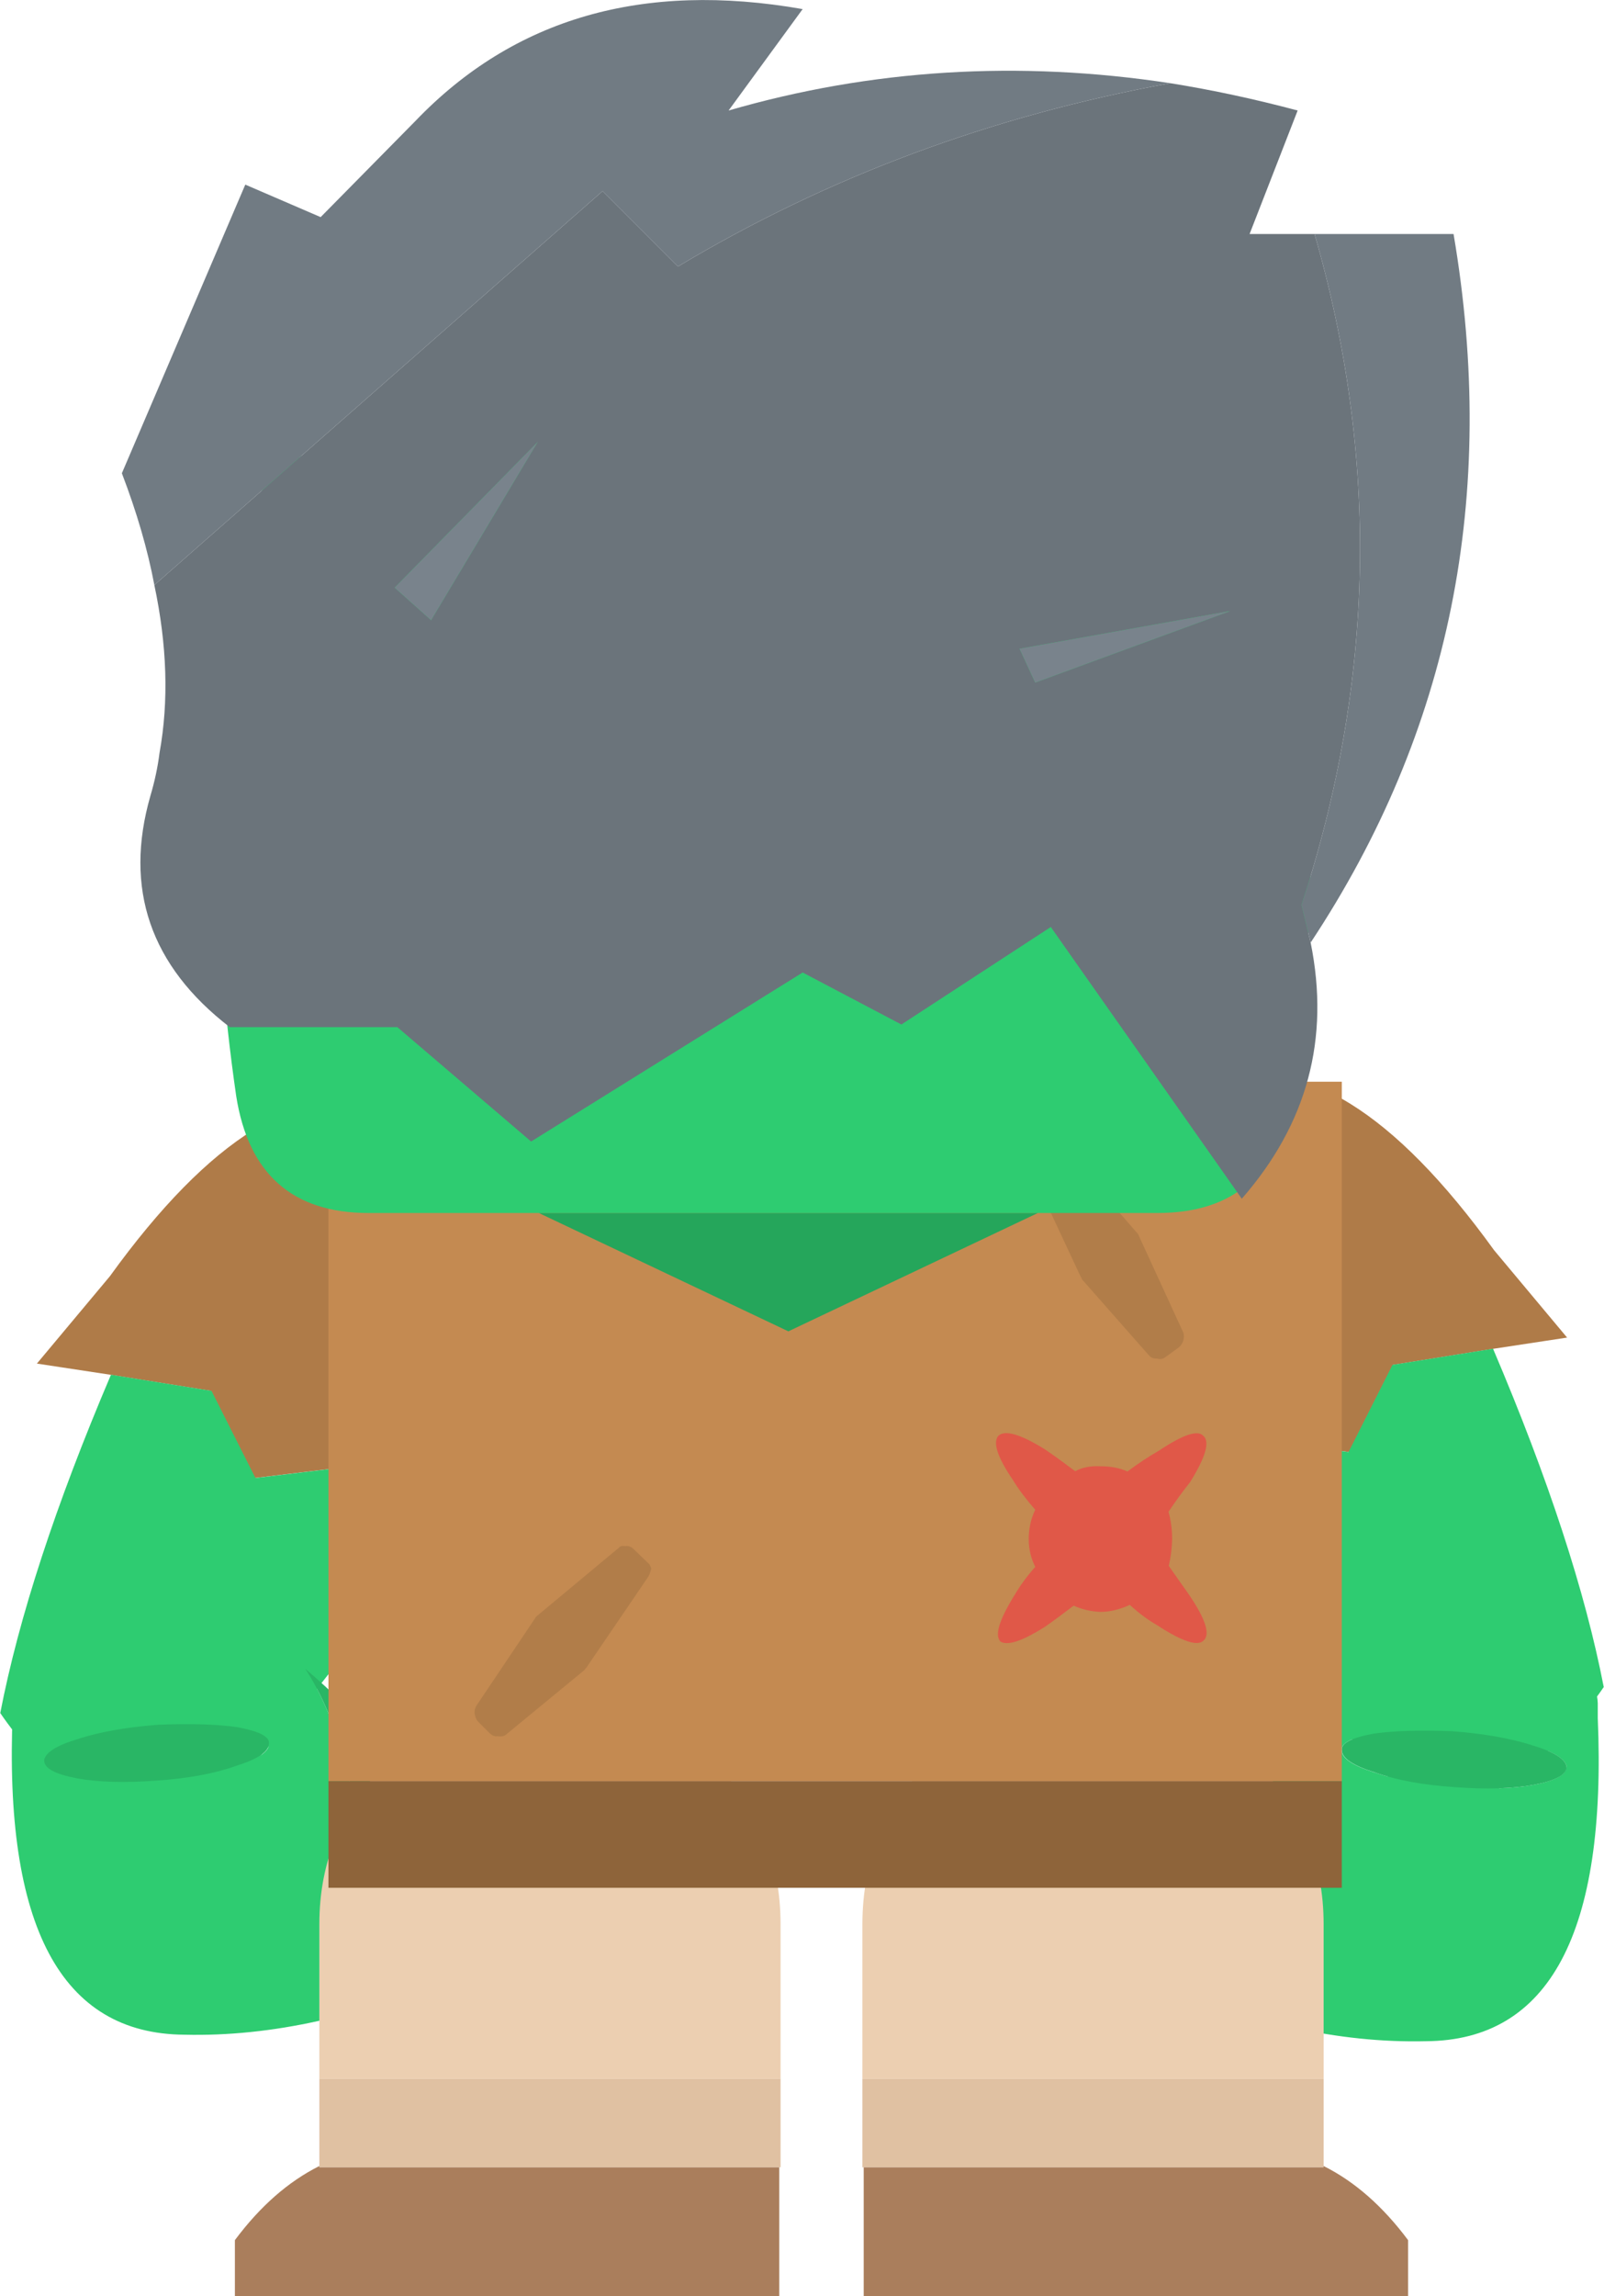 <?xml version="1.0" encoding="UTF-8"?><svg id="Calque_2" xmlns="http://www.w3.org/2000/svg" viewBox="0 0 61.73 88.3"><g id="Calque_1-2"><g id="armLeft_FL_FL_FL_FL_FL_FL_FL_FL_FL_FL_FL_FL_FL_FL_FL_FL_FL_FL_FL_FL"><g id="Symbol_8_0_Layer0_0_FILL"><path d="M15.98,42.93h-.05c-.37-.17-.73-.3-1.09-.4-3.23-.96-6.76,1.22-10.61,6.55l-2.81,3.36,2.83.43,3.87.62,1.69,3.35,3.74-.45,3.09,2.18,1.25.94c-.32-1.06-.14-2.39.54-3.96l1.47-2.97c.88-1.76.95-3.59.18-5.51-.77-1.89-2.14-3.27-4.12-4.14Z" fill="#af7b48"/><path d="M16.66,58.57l-3.09-2.18-3.74.45-1.69-3.35-3.87-.62c-2.13,5-3.55,9.34-4.26,13.01,1.51,2.21,3.65,3.95,6.42,5.22,3.61-3.19,7.02-7.37,10.24-12.53Z" fill="#2ecc71"/></g></g><g id="handLeft_FL_FL_FL_FL_FL_FL_FL_FL_FL_FL_FL_FL_FL_FL_FL_FL_FL_FL_FL_FL"><g id="Symbol_9_0_Layer0_0_FILL"><path d="M14,72.18c-.31-3.5-1.06-6.17-2.25-8.01l-9.98-.03c-.82-.01-1.25.35-1.28,1.11v.57c-.35,8.26,1.86,12.4,6.61,12.43,1.68.04,3.4-.14,5.16-.53,1.17-.24,1.76-.77,1.77-1.6l.02-.25c0-1-.02-1.97-.05-2.91v.05s0-.82,0-.82M1.7,67.69c.05-.3.5-.57,1.36-.83.83-.26,1.84-.44,3.04-.53,1.22-.05,2.23-.02,3.03.09.85.16,1.26.37,1.23.64-.01.31-.43.59-1.26.85-.84.29-1.87.48-3.1.57-1.2.09-2.21.06-3.03-.09-.85-.16-1.27-.39-1.26-.7Z" fill="#2ecc71"/><path d="M3.06,66.86c-.86.25-1.31.53-1.36.83-.01.31.41.54,1.26.7.82.15,1.83.18,3.03.09,1.23-.08,2.26-.27,3.1-.57.83-.26,1.25-.54,1.26-.85.04-.27-.37-.48-1.23-.64-.8-.11-1.81-.14-3.03-.09-1.2.09-2.21.27-3.04.53M14,72.96c2.75-2.27,2-5.19-2.25-8.78,1.2,1.84,1.95,4.51,2.25,8.01v.82s0-.05,0-.05Z" fill="#29b665"/></g></g><g id="armRight_FL_FL_FL_FL_FL_FL_FL_FL_FL_FL_FL_FL_FL_FL_FL_FL_FL_FL_FL_FL_FL_FL_FL"><g id="Symbol_8_0_Layer0_0_FILL-2"><path d="M45.75,41.93h.05c.37-.17.73-.3,1.09-.4,3.23-.96,6.76,1.22,10.61,6.55l2.81,3.36-2.83.43-3.87.62-1.69,3.35-3.74-.45-3.09,2.18-1.25.94c.32-1.06.14-2.39-.54-3.96l-1.47-2.97c-.88-1.76-.95-3.59-.18-5.51.77-1.89,2.14-3.27,4.12-4.14Z" fill="#af7b48"/><path d="M45.07,57.57l3.09-2.18,3.74.45,1.69-3.35,3.87-.62c2.13,5,3.55,9.34,4.26,13.01-1.51,2.21-3.65,3.95-6.42,5.22-3.61-3.19-7.02-7.37-10.24-12.53Z" fill="#2ecc71"/></g></g><g id="handRight_FL_FL_FL_FL_FL_FL_FL_FL_FL_FL_FL_FL_FL_FL_FL_FL_FL_FL_FL_FL_FL_FL"><g id="Symbol_9_0_Layer0_0_FILL-2"><path d="M47.98,72.43c.31-3.5,1.06-6.17,2.25-8.01l9.98-.03c.82-.01,1.25.35,1.28,1.11v.57c.35,8.26-1.86,12.4-6.61,12.43-1.68.04-3.4-.14-5.16-.53-1.17-.24-1.76-.77-1.77-1.6l-.02-.25c0-1,.02-1.97.05-2.91v.05s0-.82,0-.82M60.29,67.94c-.05-.3-.5-.57-1.36-.83-.83-.26-1.84-.44-3.04-.53-1.22-.05-2.23-.02-3.03.09-.85.16-1.26.37-1.23.64.01.31.43.59,1.26.85.84.29,1.87.48,3.1.57,1.2.09,2.21.06,3.03-.09.85-.16,1.27-.39,1.26-.7Z" fill="#2ecc71"/><path d="M58.93,67.11c.86.25,1.31.53,1.36.83.01.31-.41.54-1.26.7-.82.15-1.83.18-3.03.09-1.23-.08-2.26-.27-3.1-.57-.83-.26-1.25-.54-1.26-.85-.04-.27.37-.48,1.23-.64.8-.11,1.81-.14,3.03-.09,1.2.09,2.21.27,3.04.53M47.98,73.21c-2.75-2.27-2-5.19,2.25-8.78-1.2,1.84-1.95,4.51-2.25,8.01v.82s0-.05,0-.05Z" fill="#29b665"/></g></g><g id="legLeft_FL_FL_FL_FL_FL_FL_FL_FL_FL_FL_FL_FL_FL_FL_FL_FL_FL_FL_FL"><g id="Symbol_11_0_Layer0_0_FILL"><path d="M30.04,83.35v-3.4H12.29v3.4h17.75Z" fill="#e0c1a2"/><path d="M29.99,88.3v-4.95H12.29v-.05c-1.2.6-2.28,1.55-3.25,2.85v2.15h20.95Z" fill="#aa7e5c"/><path d="M21.19,65.3h-.05c-2.47,0-4.55.83-6.25,2.5-1.73,1.7-2.6,3.77-2.6,6.2v5.95h17.75v-5.95c0-2.43-.85-4.5-2.55-6.2-1.73-1.67-3.83-2.5-6.3-2.5Z" fill="#eccfb1"/></g></g><g id="legRight_FL_FL_FL_FL_FL_FL_FL_FL_FL_FL_FL_FL_FL_FL_FL_FL_FL_FL_FL_FL"><g id="Symbol_11_0_Layer0_0_FILL-2"><path d="M33.19,83.35v-3.4h17.75v3.4h-17.75Z" fill="#e0c1a2"/><path d="M33.24,88.3v-4.95h17.7v-.05c1.2.6,2.28,1.55,3.25,2.85v2.15h-20.95Z" fill="#aa7e5c"/><path d="M42.04,65.3h.05c2.47,0,4.55.83,6.25,2.5,1.73,1.7,2.6,3.77,2.6,6.2v5.95h-17.75v-5.95c0-2.43.85-4.5,2.55-6.2,1.73-1.67,3.83-2.5,6.3-2.5Z" fill="#eccfb1"/></g></g><g id="Symbol_18_0_Layer0_0_FILL"><path d="M51.64,41.6H12.64v26.9h39v-26.9Z" fill="#c48a51"/><path d="M12.64,68.5v4.1h39v-4.1H12.64Z" fill="#8e643a"/></g><g id="Symbol_18_0_Layer0_1_FILL"><path d="M43.79,47.45l-2.7-3.1c-.03-.07-.12-.1-.25-.1-.1-.03-.2-.02-.3.05l-.65.45c-.07.03-.12.1-.15.2,0,.1.02.2.05.3l1.8,3.85s.05.07.05.1l2.6,2.95c.07.07.17.1.3.1.1.03.2.02.3-.05l.55-.4c.07-.07.12-.15.15-.25.03-.1.03-.2,0-.3l-1.7-3.7s-.02-.07-.05-.1Z" fill="#b17d49"/></g><g id="Symbol_18_0_Layer0_2_FILL"><path d="M25.06,60.33c-.02.1-.05.19-.1.29l-2.39,3.51s-.06.06-.07.09l-3.04,2.5c-.08.06-.18.07-.31.05-.1.02-.2-.02-.29-.1l-.48-.48c-.06-.08-.09-.17-.11-.27-.02-.1,0-.2.05-.3l2.27-3.38s.03-.06.07-.09l3.16-2.63c.04-.06.13-.08.26-.06.1-.02.2.02.29.1l.57.55c.06.04.1.12.12.22Z" fill="#b17d49"/></g><g id="Symbol_18_0_Layer0_3_FILL"><path d="M38.46,63.1c.26.22.84.04,1.76-.54.33-.23.69-.5,1.1-.81.31.14.64.22,1.02.24.39,0,.77-.1,1.14-.27.35.32.7.58,1.05.78.98.64,1.58.83,1.8.58.25-.24.06-.83-.59-1.78-.23-.33-.49-.69-.76-1.08.08-.34.12-.68.13-1.02,0-.39-.05-.74-.14-1.06.28-.42.56-.8.83-1.14.6-.96.77-1.56.51-1.78-.21-.24-.78-.05-1.71.57-.4.23-.81.5-1.21.8-.31-.14-.65-.2-1.04-.2-.37-.02-.7.04-.97.19-.43-.32-.82-.61-1.18-.85-.94-.58-1.53-.75-1.78-.51-.22.26-.03.83.57,1.71.22.36.5.73.85,1.13-.17.36-.25.74-.25,1.13,0,.39.09.74.25,1.07-.34.38-.6.75-.8,1.09-.58.94-.76,1.52-.55,1.76Z" fill="#e05848"/></g><g id="Symbol_17_0_Layer0_0_FILL"><path d="M20.74,46.65l9.6,4.55,9.6-4.55h-19.2Z" fill="#25a65b"/><path d="M49.64,21.45c-.43-2.97-2.13-4.45-5.1-4.45H14.19c-2.93,0-4.63,1.52-5.1,4.55-1,6.87-1,13.73,0,20.6.47,3,2.17,4.5,5.1,4.5h30.35c2.97,0,4.68-1.52,5.15-4.55,1.03-6.73,1.02-13.62-.05-20.65Z" fill="#2ecc71"/></g><g id="Symbol_17_0_Layer0_1_FILL"><path d="M49.94,4.25c-1.65-.44-3.28-.79-4.9-1.05-6.87,1.25-13.19,3.6-18.95,7.05l-2.9-2.9L5.94,22.5c.49,2.31.56,4.46.2,6.45-.07.56-.19,1.11-.35,1.65-1.03,3.58,0,6.55,3.05,8.9h6.45l5.15,4.4,10.45-6.5,3.8,2,5.75-3.75,7.35,10.45c2.52-2.88,3.4-6.16,2.65-9.85l-.35-1.45c2.82-8.59,2.99-17.19.5-25.8h-2.5l1.85-4.75M47.34,23.5h0l-7.5,2.75-.6-1.3,8.1-1.45M16.59,23.85l-1.4-1.25,5.5-5.6-4.1,6.85Z" fill="#6b747b"/><path d="M15.19,22.6l1.4,1.25,4.1-6.85-5.5,5.6M47.34,23.5h0l-8.1,1.45.6,1.3,7.5-2.75Z" fill="#79838c"/><path d="M50.09,34.8l.35,1.45c5.38-8.12,7.21-17.2,5.5-27.25h-5.35c2.49,8.61,2.32,17.21-.5,25.8M23.19,7.35l2.9,2.9c5.76-3.45,12.08-5.8,18.95-7.05-5.84-.89-11.51-.54-17,1.05l2.85-3.9c-6.15-1.08-11.11.35-14.9,4.3l-3.65,3.7-2.9-1.25-4.75,11.1c.57,1.49.99,2.92,1.25,4.3L23.19,7.35Z" fill="#717b83"/></g></g></svg>